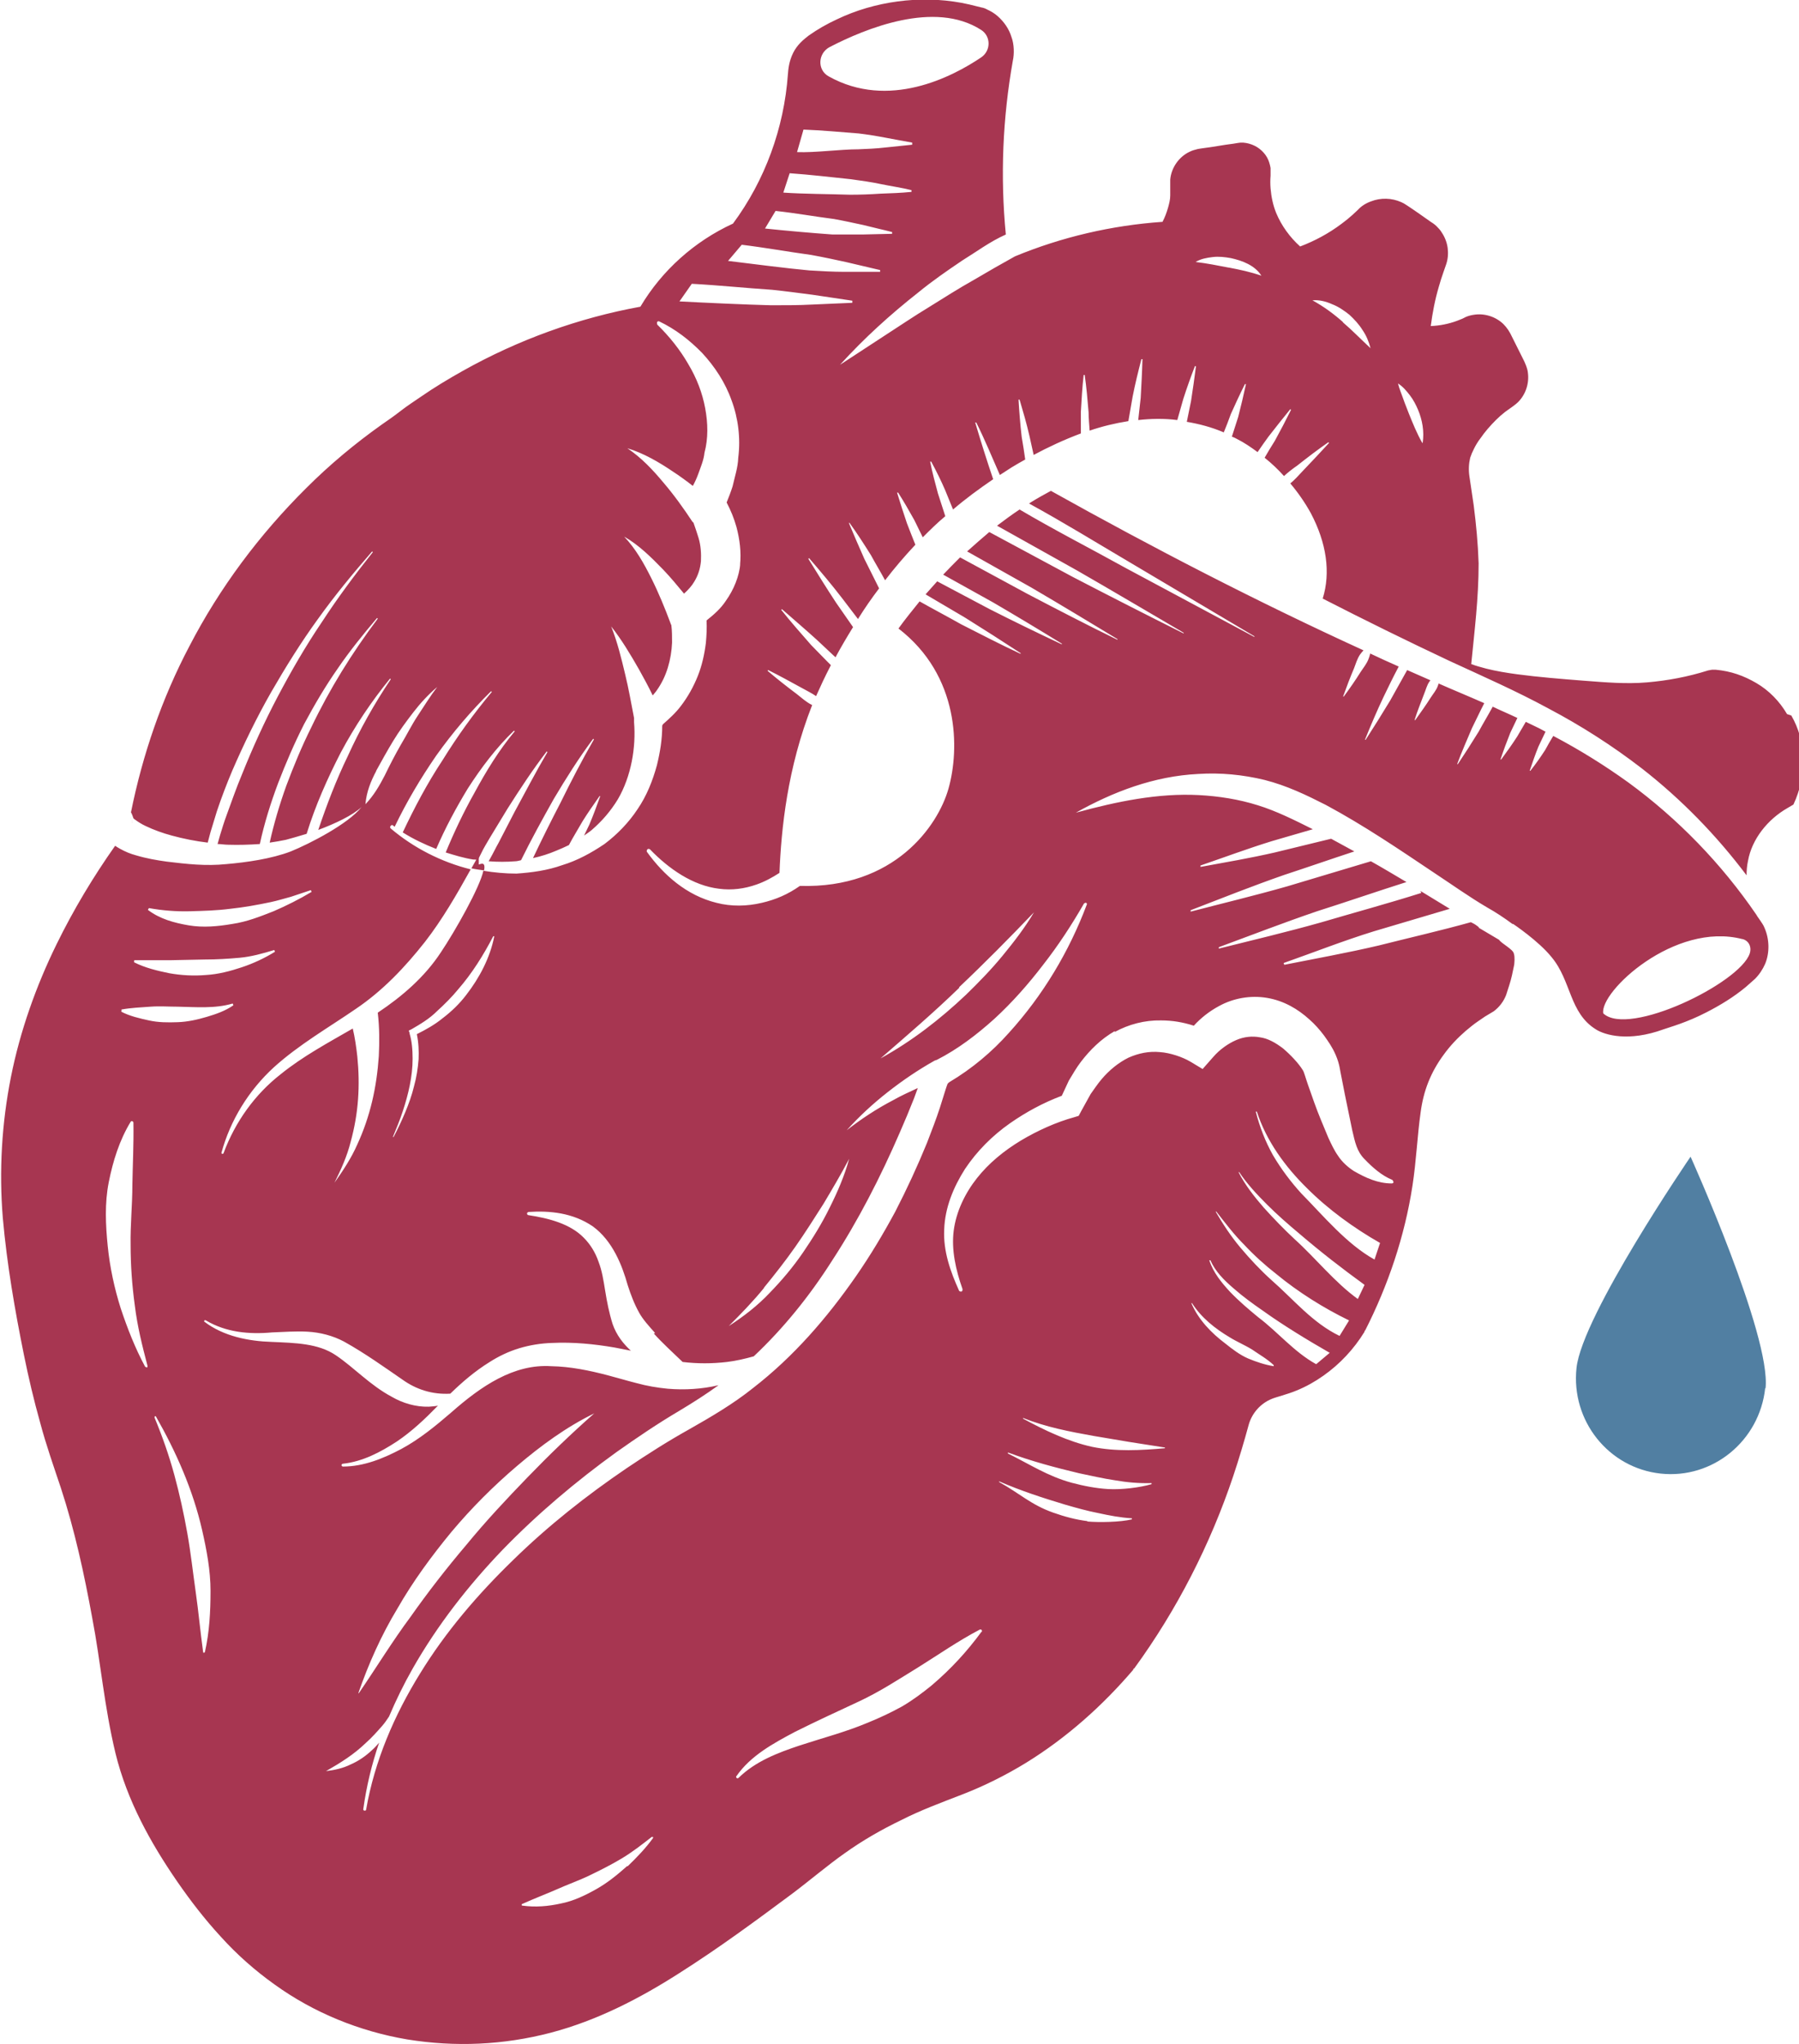<?xml version="1.0" encoding="UTF-8"?>
<svg id="Capa_2" data-name="Capa 2" xmlns="http://www.w3.org/2000/svg" viewBox="0 0 51.1 58.05">
  <defs>
    <style>
      .cls-1 {
        fill: #517fa2;
      }

      .cls-1, .cls-2 {
        stroke-width: 0px;
      }

      .cls-2 {
        fill: #a73651;
      }
    </style>
  </defs>
  <g id="Capa_1-2" data-name="Capa 1">
    <g>
      <g>
        <path class="cls-2" d="M50.76,20.28c-.21-.36-.51-.67-.87-.88-.36-.21-.72-.34-1.16-.38h-.1s-.11.02-.11.02c-.57.18-1.15.29-1.74.34-.59.05-1.17,0-1.82-.05-.63-.05-1.26-.1-1.86-.18-.3-.04-.6-.09-.88-.16-.15-.04-.3-.08-.43-.13.09-.92.21-1.86.21-2.86-.02-.58-.07-1.1-.14-1.65-.04-.27-.08-.54-.12-.81-.03-.19-.02-.37.02-.54.03-.09.06-.16.11-.26.05-.1.11-.2.18-.29.13-.19.28-.36.44-.52.08-.08.17-.16.26-.23l.14-.1.07-.05s.11-.08.16-.13c.21-.21.32-.52.28-.83-.01-.14-.11-.34-.12-.36l-.09-.18-.18-.36-.09-.18-.02-.04s-.04-.07-.06-.1c-.04-.06-.09-.12-.14-.17-.22-.21-.54-.31-.84-.26-.07.01-.15.03-.22.06l-.1.05-.15.06c-.24.09-.5.14-.75.15.05-.38.12-.75.23-1.12.04-.14.08-.27.13-.41l.08-.23c.05-.15.06-.31.04-.46-.02-.15-.08-.31-.17-.44-.04-.07-.1-.13-.15-.18-.05-.05-.14-.11-.16-.12l-.37-.26-.19-.13-.09-.06c-.06-.04-.12-.08-.19-.11-.27-.12-.58-.13-.86-.02-.14.05-.27.13-.37.24l-.15.14c-.1.09-.21.18-.32.26-.36.27-.75.48-1.17.64-.29-.26-.53-.59-.68-.95-.09-.22-.14-.46-.16-.7-.01-.12-.01-.24,0-.36v-.06c0-.05,0-.1,0-.16-.02-.11-.05-.21-.1-.3-.11-.19-.29-.33-.51-.39-.11-.03-.22-.04-.32-.02l-.12.02-.22.03-.44.07-.22.03-.13.02c-.08.02-.16.04-.24.08-.3.14-.52.45-.55.79,0,.22,0,.2,0,.28,0,.06,0,.12,0,.17,0,.12-.03.23-.06.34-.04.14-.09.28-.16.41-1.44.1-2.86.43-4.19.98-.38.21-.78.44-1.17.67-.43.24-.85.51-1.27.77-.43.26-.84.54-1.26.81l-1.27.83c.68-.75,1.43-1.43,2.23-2.06.39-.32.81-.61,1.24-.9.39-.24.79-.54,1.24-.74-.16-1.65-.09-3.31.2-4.94.04-.18.04-.46-.04-.67-.07-.23-.21-.43-.39-.59-.09-.08-.19-.14-.3-.19-.05-.03-.11-.05-.17-.06l-.12-.03c-.15-.04-.29-.07-.44-.1-.6-.11-1.21-.12-1.81-.04-.6.08-1.19.25-1.73.51-.28.13-.53.27-.8.46-.14.11-.32.25-.44.49-.12.24-.14.47-.15.61-.11,1.53-.65,3.01-1.56,4.24-1.09.5-2.02,1.33-2.63,2.36-1.76.32-3.47.94-5.04,1.82-.41.23-.81.47-1.2.74-.19.13-.39.26-.57.4-.18.14-.35.26-.54.39-.76.54-1.48,1.14-2.14,1.8-1.33,1.32-2.46,2.83-3.32,4.49-.78,1.48-1.33,3.08-1.66,4.72.03.05.05.11.07.17.01.01.03.03.05.04.08.06.19.13.3.18.23.11.48.2.74.27.33.09.68.16,1.02.2,0,0,0,0,0,0l.08-.3c.06-.2.12-.4.18-.59.13-.39.28-.78.44-1.16.33-.76.69-1.5,1.1-2.22.41-.71.85-1.42,1.33-2.08.48-.67,1-1.3,1.54-1.92l.02.02c-.51.64-1,1.3-1.45,1.99-.46.68-.87,1.39-1.25,2.11-.38.72-.72,1.47-1.02,2.22-.16.38-.29.76-.43,1.14-.07.19-.13.38-.19.58l-.07.25c.1,0,.2.02.3.02.3.01.6,0,.9-.02.13-.6.31-1.17.52-1.73.22-.57.46-1.13.74-1.68.29-.54.6-1.07.95-1.57.34-.5.73-.98,1.12-1.44l.02.02c-.73.97-1.37,2-1.89,3.09-.27.54-.5,1.1-.71,1.66-.19.53-.35,1.07-.47,1.61.15-.02.31-.05.46-.08.15-.04.36-.1.59-.17.25-.81.59-1.57.97-2.31.4-.75.87-1.45,1.4-2.1l.02.02c-.47.7-.88,1.43-1.22,2.18-.33.68-.6,1.39-.84,2.1.48-.18.97-.41,1.23-.65-.38.48-1.47,1.04-2.01,1.26-.55.21-1.25.31-1.83.36-.58.06-1.11,0-1.69-.07-.29-.04-.58-.09-.88-.18-.15-.04-.3-.1-.46-.19-.04-.02-.08-.05-.13-.08-.62.88-1.18,1.81-1.66,2.79-.58,1.18-1.04,2.47-1.3,3.78-.26,1.31-.34,2.66-.23,4,.12,1.34.34,2.6.6,3.89.13.64.28,1.28.46,1.92.17.64.39,1.26.59,1.86.39,1.19.66,2.43.89,3.69.24,1.25.34,2.51.66,3.84.33,1.35,1,2.55,1.75,3.64.38.55.78,1.07,1.24,1.57.46.51.97.96,1.53,1.36,1.11.8,2.41,1.33,3.77,1.56,1.36.22,2.73.16,4.07-.19,1.33-.35,2.54-.98,3.65-1.69,1.12-.71,2.15-1.47,3.2-2.25.52-.39,1.02-.82,1.52-1.17.49-.35,1.03-.66,1.59-.93.55-.28,1.12-.49,1.74-.73.62-.24,1.24-.55,1.81-.9,1.15-.71,2.17-1.62,3.04-2.64v-.02s.03-.02.03-.02c1.21-1.66,2.16-3.52,2.81-5.46.16-.48.31-.98.44-1.46.09-.32.33-.6.65-.73.11-.05.45-.13.71-.24.27-.11.52-.25.76-.42.47-.33.87-.76,1.17-1.25v-.02s.02-.02.02-.02c.65-1.28,1.12-2.67,1.34-4.1.11-.71.14-1.44.23-2.07.08-.63.29-1.16.66-1.66.18-.25.39-.47.62-.67.12-.1.24-.2.36-.28l.19-.13.25-.15c.16-.12.28-.28.35-.46l.09-.28c.06-.18.1-.38.14-.58,0,0,.01-.09.01-.14,0-.06,0-.12-.02-.18-.02-.12-.36-.29-.42-.39l-.59-.35h.03s-.05-.03-.07-.05c-.05-.04-.11-.07-.17-.1-.86.24-1.74.44-2.61.66-.89.21-1.79.37-2.69.55l-.02-.05c.85-.3,1.69-.63,2.56-.9.72-.21,1.44-.43,2.16-.64-.26-.16-.51-.31-.77-.47-.02-.01-.04-.02-.06-.04l.02.06c-.95.3-1.91.56-2.86.84-.96.27-1.93.5-2.89.74v-.04c.92-.34,1.85-.7,2.79-1.02.85-.27,1.69-.56,2.54-.83-.34-.2-.67-.4-1.01-.59-.79.24-1.58.47-2.37.71-.91.26-1.83.48-2.75.72v-.04c.88-.34,1.76-.69,2.65-1,.67-.22,1.33-.45,2-.67-.22-.12-.44-.24-.66-.36-.53.13-1.07.26-1.6.39-.7.16-1.4.28-2.11.41v-.04c.67-.23,1.34-.48,2.02-.69.39-.11.78-.23,1.17-.34-.52-.26-1.04-.52-1.56-.68-.54-.17-1.11-.26-1.68-.29-1.15-.06-2.32.18-3.49.5,1.05-.59,2.22-1.04,3.48-1.1.63-.04,1.26.02,1.88.17.63.16,1.19.43,1.74.71,1.08.58,2.08,1.26,3.08,1.93.5.33.99.68,1.5.98.25.14.49.3.72.47h.02s.72.48,1.09.94c.57.68.5,1.59,1.27,2.06.24.15.91.36,1.92-.01.17-.06.65-.19,1.21-.48.39-.2.77-.43,1.12-.72.09-.08.16-.14.26-.23.12-.12.22-.27.29-.43.13-.32.12-.7-.02-1.02-.03-.08-.09-.16-.13-.22l-.07-.1s-.02-.03-.03-.05c-.99-1.45-2.23-2.73-3.64-3.76-.68-.49-1.39-.93-2.13-1.32-.08.13-.16.27-.23.4-.13.2-.27.4-.42.59h-.02c.08-.24.16-.47.25-.69.07-.14.13-.28.2-.42-.08-.04-.16-.09-.25-.13-.1-.05-.21-.1-.31-.15-.08.14-.16.27-.24.41-.14.22-.3.44-.46.66h-.02c.09-.27.18-.51.28-.76.07-.14.13-.28.2-.42-.23-.11-.47-.21-.7-.32-.13.24-.27.47-.4.71-.19.31-.39.62-.59.92h-.02c.13-.35.28-.69.42-1.02.12-.24.23-.48.35-.71-.43-.19-.87-.37-1.3-.56,0,.02-.01.05-.02.07-.04.12-.13.22-.2.33-.14.22-.29.43-.44.64h-.02c.08-.26.18-.5.27-.74.05-.12.08-.25.15-.35.01-.01.02-.03.03-.04-.22-.1-.44-.19-.66-.29-.16.29-.32.57-.48.86-.23.38-.46.75-.7,1.12h-.02c.17-.42.34-.82.53-1.22.14-.29.28-.58.43-.86-.27-.12-.54-.24-.81-.37-.01.05-.03.11-.05.16-.05.13-.14.24-.22.36-.15.24-.31.47-.48.7h-.02c.1-.28.2-.54.31-.8.05-.13.09-.27.17-.39.03-.04.06-.08.1-.12-3.02-1.38-5.98-2.91-8.88-4.53-.18.1-.37.2-.56.32-.02.01-.04.03-.06.04.97.53,1.91,1.11,2.86,1.67l3.54,2.1v.02s-3.64-1.95-3.64-1.95c-1.01-.56-2.03-1.08-3.03-1.67-.21.14-.43.3-.64.46l2.27,1.27c1.01.58,2.02,1.18,3.03,1.77v.02c-1.06-.53-2.1-1.06-3.14-1.6l-2.38-1.28c-.21.18-.42.36-.63.55l1.83,1.03c.82.48,1.63.97,2.44,1.46v.02c-.86-.42-1.71-.86-2.55-1.3l-1.92-1.04c-.16.16-.32.32-.48.49l1.42.79c.65.38,1.3.77,1.95,1.17v.02c-.7-.33-1.38-.66-2.05-1l-1.49-.79c-.11.12-.22.25-.33.37.37.22.75.44,1.12.66.53.33,1.06.67,1.58,1.01v.02c-.58-.27-1.14-.56-1.69-.84-.39-.22-.79-.43-1.18-.65-.21.26-.42.52-.6.77,1.74,1.34,1.74,3.42,1.42,4.55-.3,1.06-1.54,2.84-4.22,2.76-.34.24-.69.39-1.08.48-.42.1-.87.11-1.29,0-.85-.21-1.5-.79-1.97-1.44-.02-.02-.01-.06.01-.08.02-.02.05-.01.07,0,.54.56,1.22,1.03,1.96,1.12.37.05.73,0,1.07-.12.23-.08.45-.2.65-.33.05-1.24.22-2.97.93-4.77,0,0,0,0-.01,0-.16-.08-.29-.2-.43-.31-.28-.21-.56-.43-.83-.66l.02-.02c.32.16.63.33.94.5.14.08.29.15.42.24.12-.27.25-.55.39-.82.01-.02.02-.04.03-.06-.03-.03-.07-.07-.1-.1l-.46-.47c-.29-.33-.58-.66-.85-1l.02-.02c.33.29.66.57.99.87l.48.45s.04.03.05.05c.15-.28.32-.57.5-.86-.16-.23-.32-.46-.48-.69-.27-.41-.53-.83-.79-1.25l.02-.02c.32.37.64.75.94,1.14.15.2.3.39.45.59.18-.29.38-.58.6-.87-.14-.28-.28-.56-.42-.84-.15-.34-.3-.68-.44-1.02h.02c.21.29.41.6.61.92.13.24.27.47.4.71.26-.34.55-.68.86-1.01-.08-.2-.16-.4-.24-.61-.1-.29-.19-.58-.28-.87h.03c.16.25.31.51.46.78.08.16.16.33.24.49.2-.2.41-.41.64-.6-.07-.22-.14-.43-.21-.65-.08-.3-.16-.59-.22-.9h.03c.14.26.28.54.4.82.07.18.15.36.22.54.35-.3.73-.58,1.14-.86-.18-.53-.35-1.07-.51-1.61h.03c.24.48.45.99.67,1.49.11-.07.23-.15.34-.22.12-.07.25-.15.38-.22-.03-.21-.06-.42-.1-.64-.04-.35-.07-.71-.09-1.06h.03c.1.34.2.68.28,1.03.04.18.08.36.12.54.41-.22.86-.43,1.34-.61,0-.2,0-.4,0-.6.02-.35.04-.71.08-1.06h.03c.05.35.08.7.11,1.06,0,.17.02.35.03.52.35-.12.72-.21,1.1-.27.04-.23.08-.46.12-.69.07-.36.16-.72.25-1.07h.03c-.01.37-.03.74-.05,1.1-.02.21-.05.42-.07.63.36-.04.73-.05,1.11,0,.06-.2.11-.4.17-.6.1-.31.21-.62.33-.93h.03c-.04.33-.09.66-.14.99-.04.2-.08.39-.12.59.35.06.7.15,1.05.3.07-.17.14-.35.2-.52.13-.29.26-.57.4-.85h.03c-.07.32-.14.62-.22.93-.06.19-.12.37-.18.56.05.02.1.04.15.07.2.1.39.23.58.37.1-.15.21-.3.31-.44.2-.26.41-.52.62-.78l.02.02c-.15.3-.3.59-.46.88-.1.16-.2.32-.29.48.2.16.38.33.55.52.12-.11.25-.21.38-.3.29-.23.58-.45.88-.66l.02.02c-.25.27-.5.54-.76.81-.11.12-.22.24-.34.34.22.26.42.55.58.84.45.85.57,1.69.34,2.43,1.19.61,2.39,1.2,3.6,1.77.93.43,1.89.85,2.81,1.35.93.49,1.82,1.06,2.65,1.7,1.13.88,2.13,1.91,2.98,3.04,0-.14.01-.27.04-.41.11-.62.56-1.18,1.12-1.5l.17-.1.07-.16c.16-.41.22-.78.21-1.19-.02-.41-.13-.82-.34-1.18ZM40.41,25.76s0,0,0,0c0,0-.02,0,0,0ZM49.5,26.67c.18.05.26.23.2.41-.28.84-3.44,2.38-4.16,1.7-.11-.61,2.02-2.61,3.95-2.11ZM23.56,1.34c1.02-.53,2.99-1.34,4.31-.49.28.18.28.59,0,.78-.83.56-2.63,1.49-4.33.54-.33-.18-.31-.65.02-.83ZM22.82,3.68c.51.02,1.07.07,1.57.11.25.03.5.07.76.12.25.05.5.09.76.14v.06c-.26.03-.51.05-.77.08-.26.03-.51.04-.76.05-.51,0-1.23.1-1.74.08l.18-.63ZM22.43,4.92c.58.04,1.16.11,1.74.17.29.04.58.08.86.14.29.06.58.1.86.17v.05c-.3.03-.59.04-.88.05-.29.02-.58.03-.87.03-.58-.02-1.31-.02-1.89-.06l.18-.55ZM22.03,5.99c.56.06,1.11.16,1.66.23.28.05.55.11.83.17.27.07.55.13.82.2v.05c-.29.01-.57.01-.85.02-.28,0-.56,0-.84,0-.56-.04-1.36-.11-1.92-.17l.3-.5ZM21.06,6.95c.66.08,1.32.2,1.98.29.33.06.66.13.98.2.33.08.65.15.98.23v.05c-.34,0-.68,0-1.01,0-.33,0-.67-.02-1-.04-.66-.06-1.65-.19-2.31-.27l.39-.46ZM10.68,21.9c.16-.29.32-.58.49-.86.17-.28.37-.55.57-.81.2-.26.43-.51.68-.72-.2.26-.37.54-.55.81-.18.27-.32.56-.49.84-.16.28-.31.57-.45.86-.15.29-.31.57-.55.82.03-.35.15-.65.31-.95ZM4.23,25.79c.39.07.78.1,1.16.09.38-.01.76-.02,1.15-.07.38-.04.77-.11,1.15-.19.19-.04.38-.1.57-.15l.57-.19.02.05c-.35.21-.71.39-1.08.55-.38.15-.76.3-1.17.36-.41.07-.83.11-1.24.04-.41-.07-.82-.18-1.16-.44l.03-.05ZM3.82,27.27c.34,0,.68,0,1.01,0l.99-.02c.33,0,.66-.02.99-.05.33-.03.65-.12.98-.22l.02.05c-.29.18-.61.33-.94.44-.33.11-.67.2-1.02.22-.35.03-.7.01-1.04-.05-.34-.07-.68-.15-1-.31v-.05ZM4.17,38.83s-.04,0-.05-.02c-.28-.52-.5-1.08-.69-1.65-.18-.57-.31-1.17-.37-1.77-.06-.6-.09-1.22.03-1.82.12-.6.3-1.18.62-1.71.01-.02.04-.03.06-.01.01,0,.02.02.02.04.01.61-.02,1.18-.03,1.76,0,.57-.06,1.13-.05,1.71,0,.57.04,1.14.12,1.72.07.58.21,1.14.36,1.71,0,.02,0,.05-.03.05ZM3.45,28.72v-.05c.28-.05.55-.06.82-.08.26-.02.52,0,.78,0,.52.01,1.05.06,1.56-.09l.02.05c-.23.16-.49.25-.76.33-.27.08-.54.14-.82.15-.28.01-.55.01-.82-.05-.27-.06-.54-.12-.79-.25ZM5.82,46.92s-.02.02-.03.02c-.01,0-.02-.01-.02-.02-.08-.58-.13-1.14-.21-1.7-.08-.56-.14-1.12-.24-1.68-.1-.56-.22-1.11-.37-1.66-.15-.55-.34-1.09-.56-1.62,0-.01,0-.03.01-.04.01,0,.03,0,.03.01.57,1,1.05,2.08,1.31,3.22.13.57.24,1.15.24,1.73,0,.58-.03,1.17-.16,1.74ZM17.81,53c-.27.24-.55.47-.87.65-.32.18-.65.34-1.01.41-.36.08-.72.11-1.09.06-.02,0-.03-.02-.02-.03,0,0,0-.02.02-.02.33-.15.65-.27.97-.41.31-.14.63-.25.94-.4.31-.15.61-.3.91-.48.3-.18.57-.39.85-.61.01,0,.03,0,.04,0,0,0,0,.02,0,.03-.21.29-.46.55-.72.8ZM27.88,46.34c-.41.56-.87,1.06-1.41,1.52-.27.22-.55.43-.86.61-.31.17-.63.32-.95.45-.64.27-1.3.44-1.94.65-.63.21-1.26.45-1.74.92-.02.02-.04.02-.06,0-.01-.01-.02-.04,0-.05.4-.58,1.05-.93,1.65-1.25.62-.31,1.23-.59,1.83-.87.6-.28,1.13-.63,1.7-.98.56-.35,1.12-.74,1.73-1.06.02-.01.05,0,.06.02,0,.01,0,.03,0,.05ZM30.89,43.2c-.33-.04-.66-.13-.97-.24-.63-.22-.96-.55-1.54-.87v-.02c.62.27,1.24.47,1.87.66.31.09.63.18.94.24.32.07.63.13.96.15v.03c-.33.08-.93.09-1.27.06ZM31.49,42.29c-.36-.02-.71-.09-1.05-.18-.69-.19-1.18-.52-1.81-.83v-.03c.67.25,1.35.43,2.02.59.34.07.68.15,1.02.2.34.06.68.09,1.04.08v.03c-.34.1-.86.16-1.22.14ZM33.09,41.13c-.69.06-1.39.1-2.07-.04-.68-.15-1.35-.47-1.96-.8v-.02c.65.26,1.33.39,2,.51.34.06.67.11,1.01.17l1.02.16v.03ZM36.18,38.8c-.25-.04-.49-.12-.73-.22-.23-.1-.44-.26-.64-.42-.4-.3-.77-.68-.97-1.15h.02c.26.41.65.72,1.07.97.21.13.43.22.64.35.2.14.42.26.61.44v.02ZM37.38,38.74c-.63-.35-1.07-.9-1.64-1.33-.28-.23-.55-.46-.8-.72-.24-.26-.48-.55-.59-.9h.03c.14.32.39.57.66.8.26.23.55.44.84.64.57.41,1.28.84,1.89,1.19l-.38.32ZM38.05,37.94c-.77-.37-1.31-1.04-1.94-1.59-.31-.28-.6-.59-.87-.91-.27-.32-.5-.67-.71-1.03h.02c.25.32.5.65.79.94.28.3.59.58.91.83.63.52,1.35.97,2.07,1.32l-.27.44ZM38.58,36.9c-.67-.48-1.2-1.16-1.81-1.71-.3-.28-.59-.58-.87-.89-.27-.31-.53-.64-.72-1.01h.02c.22.33.5.63.79.92.29.29.6.56.91.82.62.53,1.2.98,1.86,1.46l-.2.42ZM39.04,35.77c-.79-.44-1.45-1.24-2.08-1.88-.3-.33-.57-.69-.8-1.08-.22-.39-.38-.81-.49-1.24h.03c.27.83.8,1.56,1.42,2.17.31.31.64.59.99.85.35.26.72.5,1.09.71l-.16.48ZM31.66,29.31c.4-.22.86-.34,1.32-.33.32,0,.62.05.93.15.2-.22.44-.41.72-.56.4-.22.89-.31,1.36-.23.48.08.88.32,1.2.61.16.14.3.3.42.46.12.17.23.32.33.55.12.28.12.44.16.61l.1.51.21,1.02c.08.34.13.6.35.82.22.23.49.47.79.59h0s.04.05.03.07c0,.02-.03.03-.05.03-.39,0-.74-.16-1.07-.35-.16-.1-.34-.26-.45-.43-.12-.17-.2-.35-.28-.52-.14-.34-.28-.66-.4-1l-.18-.51c-.06-.17-.11-.36-.14-.4-.12-.2-.36-.45-.56-.62-.22-.17-.44-.29-.66-.32-.22-.04-.45-.02-.68.08-.23.1-.47.27-.65.48l-.3.34-.35-.21c-.22-.13-.57-.25-.86-.27-.31-.03-.61.03-.9.16-.28.14-.54.35-.76.61-.11.13-.21.28-.31.42l-.26.47-.08.15-.13.04c-.51.14-1.04.38-1.51.66-.48.29-.91.64-1.25,1.07-.34.43-.59.95-.66,1.49-.07.55.06,1.12.25,1.66,0,.03,0,.06-.03.07-.03,0-.06,0-.07-.03-.24-.53-.45-1.11-.42-1.73.02-.62.26-1.2.59-1.72.34-.51.78-.95,1.28-1.3.46-.32.94-.58,1.47-.78l.2-.43c.11-.18.21-.36.34-.53.26-.34.57-.65.97-.88ZM27.24,28.04c.73-.69,1.43-1.4,2.13-2.13-.26.44-.57.84-.89,1.23-.32.39-.68.76-1.04,1.11-.74.7-1.54,1.32-2.43,1.81.76-.66,1.52-1.31,2.24-2.01ZM21.7,36.57c.31-.38.61-.76.89-1.16.28-.4.54-.81.8-1.22.25-.42.5-.84.73-1.28-.13.48-.33.94-.55,1.38-.22.45-.48.87-.76,1.28-.28.41-.6.79-.95,1.15-.34.36-.74.67-1.16.94.35-.35.69-.7,1-1.08ZM18.57,37.87c.24.27.53.53.82.81.42.05.83.05,1.26,0,.25-.03.51-.09.76-.16.85-.8,1.59-1.72,2.22-2.71.75-1.15,1.38-2.38,1.93-3.65.14-.32.27-.63.4-.96l.11-.3c-.24.11-.48.22-.71.35-.46.24-.9.53-1.31.85.35-.39.74-.75,1.16-1.08.42-.33.86-.63,1.34-.9.02-.01.04-.01.06-.02,0,0,0,0,0,0,.59-.3,1.13-.71,1.64-1.17.5-.46.96-.98,1.38-1.53.43-.55.81-1.13,1.16-1.74h0s.04-.03.06-.02c.02.01.03.03.02.05-.5,1.33-1.24,2.57-2.21,3.64-.48.54-1.05,1.02-1.69,1.4-.03.02-.05.04-.06.06,0,.01,0,.02-.01.03l-.04.12-.16.51c-.11.34-.24.67-.37,1.01-.27.66-.57,1.31-.9,1.95-.34.63-.71,1.25-1.12,1.84-.82,1.18-1.77,2.28-2.92,3.17-.56.45-1.21.83-1.81,1.17-.61.34-1.19.71-1.77,1.1-1.15.78-2.25,1.65-3.24,2.62-1,.97-1.91,2.03-2.64,3.22-.73,1.18-1.29,2.48-1.53,3.86,0,.02-.02.04-.05.03-.02,0-.04-.02-.03-.05.09-.64.24-1.27.45-1.88-.06.07-.13.15-.2.21-.18.17-.38.31-.61.41-.22.11-.46.16-.7.19.42-.24.8-.48,1.13-.8.17-.15.32-.32.47-.49.07-.08.13-.17.19-.26.2-.47.42-.92.67-1.36.7-1.23,1.58-2.36,2.56-3.38.99-1.02,2.08-1.94,3.23-2.77.58-.41,1.17-.81,1.78-1.17.4-.24.76-.47,1.12-.73-.47.11-.96.14-1.44.1-.31-.03-.6-.08-.89-.16-.28-.07-.54-.15-.81-.22-.53-.14-1.07-.25-1.61-.26-1.07-.07-2,.57-2.85,1.32-.43.37-.89.75-1.41,1.03-.51.27-1.07.5-1.66.5-.02,0-.04-.02-.04-.04,0-.02.02-.04.04-.04.56-.06,1.07-.33,1.53-.63.43-.29.8-.64,1.17-1.02-.08.02-.17.02-.26.03-.37.01-.74-.1-1.05-.28-.62-.33-1.07-.83-1.59-1.18-.5-.34-1.15-.35-1.82-.38-.66-.02-1.37-.16-1.91-.57-.01,0-.02-.03,0-.04,0-.01.02-.01.04,0,.57.34,1.23.4,1.88.34.33-.01.66-.04,1.01-.02.35.02.71.11,1.03.28.61.34,1.15.73,1.66,1.08.39.28.85.43,1.36.4.34-.33.7-.64,1.12-.9.25-.16.54-.3.84-.39.3-.09.61-.14.92-.15.61-.03,1.21.03,1.79.13.15.03.31.06.46.09-.21-.19-.41-.44-.52-.76-.1-.32-.16-.63-.21-.94-.05-.31-.09-.57-.19-.83-.09-.26-.23-.49-.42-.68-.38-.39-.98-.55-1.57-.64-.02,0-.04-.02-.04-.05,0-.02.02-.03.04-.04.6-.04,1.26.02,1.83.41.56.41.83,1.1.99,1.67.09.28.19.54.33.79.1.18.27.37.45.57ZM10.18,48.08c.29-.83.65-1.64,1.11-2.4.44-.77.97-1.49,1.53-2.17.57-.68,1.2-1.31,1.87-1.88.67-.57,1.39-1.1,2.19-1.49-.66.58-1.29,1.19-1.89,1.81-.6.62-1.19,1.25-1.74,1.92-.56.66-1.09,1.34-1.59,2.05-.52.7-.97,1.44-1.47,2.17ZM11.64,29.35l-.03-.08.08-.04c.26-.15.51-.3.72-.51.22-.2.43-.41.61-.63.39-.45.71-.96.99-1.5h.03c-.12.61-.42,1.18-.8,1.67-.19.25-.42.47-.67.66-.22.18-.47.32-.73.45.05.24.06.48.05.71-.02.26-.06.52-.13.77-.06.25-.15.5-.25.74-.1.24-.21.47-.33.7h-.02c.1-.25.2-.48.28-.73.08-.24.15-.49.2-.74.05-.25.08-.5.08-.75,0-.25-.02-.51-.09-.73ZM21.03,15.99c-.03.38-.19.76-.41,1.07-.15.23-.35.4-.55.56.01.22,0,.42-.02.64-.04.32-.11.64-.23.94-.12.3-.28.59-.48.85-.15.2-.33.36-.51.52,0,.01-.02.03-.02.04,0,.39-.06.75-.15,1.12-.12.44-.29.87-.55,1.25-.25.38-.58.72-.94.99-.37.25-.77.47-1.2.6-.42.15-.86.21-1.3.24-.32,0-.63-.03-.94-.08-.1.47-.8,1.71-1.21,2.32-.46.7-1.1,1.25-1.79,1.71.05.43.05.82.03,1.23-.03.44-.09.87-.19,1.29-.1.42-.24.83-.42,1.22-.17.39-.41.75-.65,1.09.19-.38.36-.76.46-1.16.11-.4.18-.8.21-1.21.03-.41.02-.81-.02-1.21-.03-.27-.07-.55-.13-.8-.71.41-1.42.79-2.05,1.3-.73.57-1.29,1.35-1.62,2.24,0,.01-.02.02-.04.02-.01,0-.02-.02-.02-.03.25-.92.77-1.77,1.49-2.43.72-.65,1.56-1.13,2.33-1.66.77-.52,1.4-1.19,1.96-1.9.49-.63.9-1.34,1.3-2.06,0,0,0,0,0,0-.84-.21-1.62-.61-2.27-1.16-.02-.02-.03-.05,0-.08.02-.02.05-.03.07,0h0s.03.02.04.03c.34-.71.74-1.38,1.18-2.02.47-.66.99-1.27,1.56-1.83l.02.02c-.51.61-.98,1.26-1.4,1.94-.43.65-.8,1.35-1.13,2.05.3.19.62.34.95.47.26-.6.56-1.16.9-1.72.38-.59.81-1.16,1.31-1.64l.02.02c-.45.54-.81,1.13-1.14,1.74-.31.55-.58,1.12-.82,1.7.26.08.52.16.78.2.04,0,.07,0,.11.01,0,0,0,0,0-.01,0-.01.02,0,.03,0l.09-.18c.07-.15.16-.29.24-.43l.51-.84c.35-.55.71-1.1,1.11-1.62l.02.02c-.33.56-.63,1.14-.94,1.71l-.45.87c-.08.14-.15.29-.23.43l-.05.09c.26.02.51.02.76,0,.05,0,.11-.02.16-.03.29-.59.61-1.17.93-1.74.35-.59.71-1.16,1.12-1.71l.02.02c-.34.59-.65,1.19-.95,1.8-.27.52-.53,1.04-.78,1.57.23-.05.45-.12.66-.21.12-.05.24-.1.36-.16.12-.23.26-.45.39-.68.15-.24.31-.47.48-.71h.02c-.1.28-.2.55-.31.81-.05.1-.1.21-.15.31.07-.05.15-.1.22-.16.29-.25.54-.54.74-.87.38-.65.52-1.48.46-2.19v-.12c-.08-.41-.15-.82-.25-1.23-.11-.46-.22-.92-.4-1.37.3.38.55.8.79,1.22.14.25.27.49.39.74.04-.05.08-.09.12-.15.14-.2.24-.41.31-.64.07-.23.11-.47.12-.71,0-.16,0-.34-.02-.49,0-.02-.02-.03-.02-.05h0c-.16-.43-.34-.87-.55-1.29-.21-.42-.44-.83-.77-1.18.42.24.77.59,1.11.94.21.22.4.45.59.68.12-.11.22-.22.29-.34.11-.18.17-.37.19-.58.01-.21,0-.44-.07-.67-.04-.13-.09-.28-.14-.42,0-.01-.02-.02-.03-.03h0c-.25-.38-.53-.77-.83-1.12-.3-.36-.62-.7-1.02-.97.46.14.89.39,1.29.66.2.13.39.27.57.41.06-.11.11-.22.15-.33.07-.2.16-.4.18-.61.11-.41.1-.84.02-1.27-.08-.43-.24-.85-.48-1.25-.23-.4-.53-.78-.88-1.12h0s-.02-.06,0-.08c.02-.02.04-.02.06-.01.46.22.86.53,1.22.9.35.38.65.83.83,1.34.19.51.26,1.08.19,1.63-.01.28-.1.54-.16.81-.05.16-.11.31-.17.46.12.23.21.45.28.7.09.34.14.71.1,1.08ZM21.91,8.67c-.76-.02-1.85-.07-2.61-.11l.35-.5c.76.04,1.52.12,2.28.17.38.04.76.09,1.14.14.38.06.76.11,1.14.17v.06c-.39.02-.77.03-1.15.05-.38.02-.77.02-1.15.02ZM34.9,7.6c-.31-.06-.61-.12-.94-.16.15-.09.32-.12.49-.14.17-.02.34,0,.51.03.32.07.68.2.87.5-.32-.11-.61-.17-.92-.23ZM38.15,9.15c-.26-.23-.54-.44-.87-.62.19-.02.38.03.56.11.18.07.34.18.49.3.14.13.27.27.37.43.11.16.18.33.23.52-.28-.26-.52-.51-.79-.74ZM40.4,12.58c-.16-.28-.27-.56-.38-.83-.05-.14-.11-.27-.16-.42-.05-.14-.11-.28-.15-.44.14.09.24.21.34.34.1.13.17.27.23.41.12.29.18.61.13.94Z"/>
        <path class="cls-2" d="M3.76,23.38s0-.08-.01-.11c0,.04.02.07.01.11Z"/>
        <path class="cls-2" d="M3.71,23.22s.01.02.02.03c-.02-.03-.03-.03-.02-.03Z"/>
        <path class="cls-2" d="M13.6,24.55s0-.21,0-.21c0,0,0,0,0,0v.02s-.03,0-.04,0c-.06.1-.11.2-.17.3.12.03.24.04.36.06.03-.16,0-.23-.14-.17Z"/>
      </g>
      <path class="cls-1" d="M50.14,39.42c-.16,1.5-1.49,2.59-2.97,2.43s-2.55-1.5-2.39-3,3.24-6,3.24-6c0,0,2.29,5.08,2.13,6.58Z"/>
    </g>
  </g>
</svg>